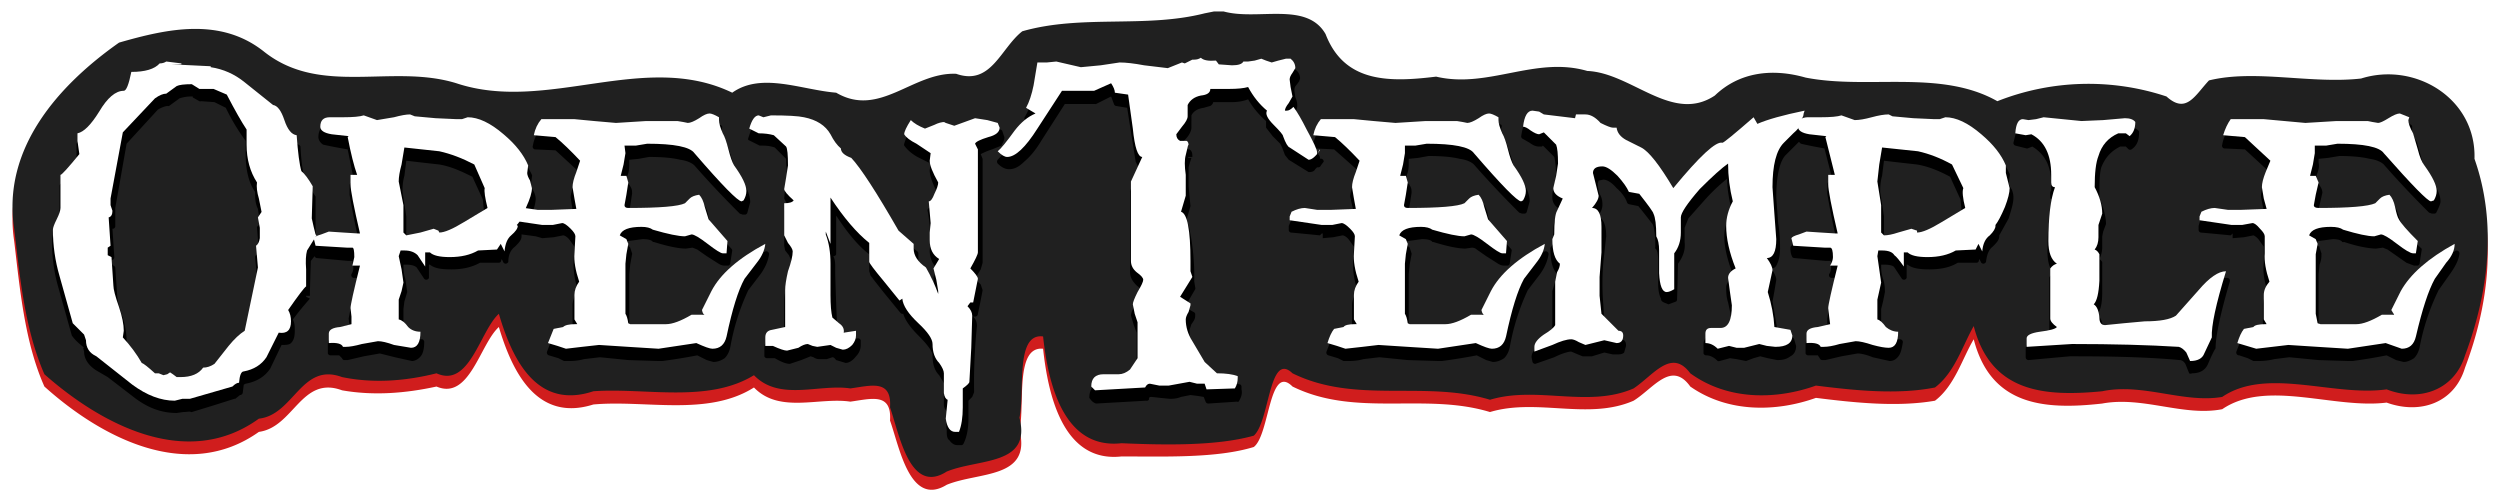 <svg xmlns="http://www.w3.org/2000/svg" width="1000.2" height="200.8" viewBox="0 0 264.6 53.1"><defs><filter id="a" color-interpolation-filters="sRGB"><feFlood flood-opacity=".3" flood-color="#000" result="flood"/><feComposite in="flood" in2="SourceGraphic" operator="out" result="composite1"/><feGaussianBlur in="composite1" stdDeviation=".3" result="blur"/><feMorphology operator="dilate" radius=".4"/><feOffset result="offset"/><feComposite in="offset" in2="SourceGraphic" operator="atop" result="composite2"/></filter></defs><path d="M127.5 2.6c-6.3 1.6-13 .2-19.3 2-2.3 1.7-3.3 5.7-7 4.4-4.6-.1-8.1 4.7-12.7 2-3.7-.3-7.9-2.1-11 0-9.3-4.5-19.6 2.3-29.2-1C41.5 8 34 11.4 28 6.8 23.3 3 17.7 4.2 12.5 5.7 6.2 10.3.2 17 1.5 25.5c.6 5 1.1 10.7 3.2 15.4 6 5.4 15.1 10.2 22.7 4.8 3.7-.5 4.5-6 8.8-4.4 3.4.6 6.8.3 10-.4 3.5 1.5 4.6-4.5 6.6-6.3 1.4 4.7 4 10.1 10 8.2 5.5-.5 12.1 1.3 17-1.8 2.7 2.8 6.9 1 10.2 1.5 2.2-.3 4.4-1 4.2 2 1 2.8 2.1 9.2 6 6.8 3.4-1.4 9-.6 7.7-5.8.6-2.6-.5-8.9 2.5-8.6.5 4.6 2 12.1 8.3 11.4 4.6 0 10.1.2 14-1 1.7-1.3 1.6-8.9 4.1-6.4 6.7 3.3 14 .6 20.9 2.7 5-1.5 10.4.9 15.2-1.2 2.1-1.3 4-4.3 6-1.5 4 2.8 9.1 2.7 13.3 1.2 4 .5 8.6 1 12.6.3 2.1-1.6 2.9-4.5 4.1-6.5 1.8 7 7.4 7.5 13.6 6.8 4.3-.8 8.6 1.4 12.7.6 4.7-3.2 11.8 0 17.4-.7 3.6 1.3 7.2 0 8.3-3.7 2.5-6.6 3.4-13.9 1-20.8.2-6.3-6.3-10.3-12-8.4-5.3.5-11.2-1-16.1.2-1.5 1.5-2.4 3.5-4.5 1.7a26.2 26.2 0 00-17.9.5c-6-3.4-13.7-1.3-20.3-2.6-3.5-1-7-.6-9.6 2-4.5 2.9-8.8-2.4-13.5-2.6-5.5-1.7-10.5 1.8-16 .6-4.9.5-9.7.6-11.7-4.5-2-3.5-7.2-1.4-10.8-2.4h-1z" style="line-height:1.25;-inkscape-font-specification:Scurlock" font-weight="400" font-size="10.6" font-family="Scurlock" letter-spacing="0" word-spacing="0" fill="#d01d1d"/><g font-weight="400" font-family="Scurlock" letter-spacing="0" word-spacing="0"><path style="line-height:1.25;-inkscape-font-specification:Scurlock" d="M127.5 1.4c-6.3 1.6-13 .1-19.3 1.9-2.3 1.8-3.3 5.8-7 4.5-4.6-.2-8.1 4.7-12.7 2-3.7-.3-7.9-2.2-11 0-9.3-4.5-19.6 2.2-29.2-1C41.5 6.7 34 10.2 28 5.5c-4.6-3.7-10.2-2.5-15.4-1C6.2 9 .2 15.7 1.5 24.2c.6 5 1.1 10.6 3.2 15.4 6 5.3 15.1 10.2 22.7 4.7 3.7-.4 4.5-6 8.8-4.4 3.4.7 6.8.4 10-.4 3.5 1.6 4.6-4.5 6.6-6.3 1.4 4.8 4 10.2 10 8.2 5.5-.4 12.1 1.3 17-1.7 2.7 2.8 6.9.9 10.2 1.4 2.2-.3 4.4-1 4.2 2 1 2.9 2.1 9.3 6 6.8 3.4-1.4 9-.6 7.7-5.7.6-2.7-.5-9 2.5-8.6.5 4.6 2 12 8.3 11.3 4.6.2 10.1.3 14-.8 1.7-1.5 1.6-9 4.1-6.6 6.7 3.3 14 .7 20.9 2.8 5-1.5 10.4.9 15.2-1.2 2.1-1.4 4-4.3 6-1.6 4 2.9 9.1 2.8 13.3 1.3 4 .5 8.6 1 12.6.2 2.1-1.6 2.9-4.4 4.1-6.5 1.8 7 7.4 7.5 13.6 6.9 4.3-.9 8.6 1.3 12.7.6 4.7-3.2 11.8 0 17.4-.8 3.6 1.4 7.2 0 8.3-3.6 2.5-6.7 3.4-14 1-20.8.2-6.4-6.3-10.3-12-8.5-5.3.6-11.2-1-16.1.2-1.5 1.6-2.4 3.6-4.5 1.7a26.2 26.2 0 00-17.9.5c-6-3.4-13.7-1.2-20.3-2.5-3.5-1-7-.6-9.6 1.9-4.5 3-8.8-2.4-13.5-2.6-5.5-1.6-10.5 1.9-16 .6-4.9.6-9.7.7-11.7-4.5-2-3.5-7.2-1.4-10.8-2.4h-1z" font-size="10.6" fill="#202020"/><path style="line-height:1.25;-inkscape-font-specification:Scurlock" d="M127.2 7a.3.3 0 00-.2 0c-.1.2-.3.3-.5.3a.3.3 0 00-.2 0c-.4 0-.7.2-.8.3h-.2a.3.3 0 00-.2 0 125.3 125.3 0 00-1.4.4c-.5 0-1.3 0-2.4-.2a15 15 0 00-2.6-.3c-.5 0-1.2 0-2.1.2l-2 .3-1.3-.3-1.4-.3h-1l-1 .1a.3.3 0 00-.2.2l-.5 2.4c-.1 1-.4 1.7-.7 2.2a.3.3 0 000 .4l.7.4c-.7.4-1.3 1-1.9 1.7a21 21 0 01-1.7 2.1.3.3 0 000 .4c.4.4.8.6 1.2.6.5 0 1-.2 1.6-.8.6-.5 1.2-1.2 1.8-2.2l2.5-3.9h3.2a.3.3 0 00.1 0l1.6-.8.3.8a.3.3 0 00.2.2l1.2.2a1443.9 1443.9 0 00.9 5.7l.3.6.1.2-1 2.3a.3.3 0 000 .1v8.4c0 .6.2 1 .7 1.5l.5.4v.5l-.5.8c-.3.7-.6 1.1-.6 1.5l.3 1 .3.8V39l-.8 1c-.3.4-.7.6-1 .6h-.8l-.8-.1c-.5 0-.9 0-1.2.4-.2.2-.4.6-.4 1.1a.3.3 0 000 .1c.2.3.4.5.7.6l5.3-.3a.3.3 0 00.3-.1c0-.3.1-.3.3-.3l.9.1 1 .1c.3 0 .7 0 1.2-.2l1-.2.8.1.6.1.2.5a.3.3 0 00.3.2l3-.2a.3.3 0 00.2 0c.3-.5.4-.9.3-1.3v-.3a.3.3 0 00-.1-.2 8 8 0 00-2.3-.3 12 12 0 00-1.1-1l-1.3-2.3c-.5-.7-.7-1.4-.7-2.2l.2-.6c.3-.4.4-.6.4-.9v-.2a.3.3 0 00-.2-.2 27 27 0 00-.9-.5l1.1-1.9a.3.3 0 000-.2l-.1-.6v-1a24.6 24.6 0 00-.6-5l-.3-.3.3-1 .2-.7-.2-2.1v-2a13.4 13.4 0 01.3-1h-.1a8.2 8.2 0 00-.2 0l-.1-.1h.5c0-.3 0-.6-.3-.8h-.2a.3.3 0 00-.1-.1h-.5c-.2 0-.2-.1-.2-.3v-.1l.5-.5c.5-.5.7-1 .7-1.3V12.2c.2-.4.6-.7 1.3-.8l.7-.2c.2-.1.3-.3.3-.4h1.9c.7 0 1.3-.1 1.8-.3a9 9 0 001.9 2.3v.7l.7.9.8.8.2.4.3.8.4.5 2.1 1.3a.3.3 0 00.1 0c.3 0 .5-.1.6-.3l.2-.2a.3.3 0 00.1 0 .3.3 0 00.3-.2l.3-.4a.3.3 0 00-.4-.3c0-.2 0-.3-.2-.5l-.3-.6 2 .1 2.6 2.3v.2l-.4.8c-.3.7-.5 1.3-.5 1.7l.3 1.3.1.8a120.9 120.9 0 01-3.7 0l-1.4-.1c-.4 0-1 .1-1.5.4l-.3.7v.4a.3.3 0 00.2.3 321 321 0 013.1.3 54.6 54.6 0 00.2-.2h.1v.5l1.1-.1 1-.2c.1 0 .4.1.7.5l.5.7-.1 1.7c0 .9.1 1.8.5 3-.4.5-.6 1-.6 1.5v2.5a.3.3 0 000 .2l.2.1h-.6l-.6.3h.1l-1 .1a.3.3 0 00-.1.2c-.3.4-.5 1-.7 1.5a.3.3 0 00.2.4l1 .3.6.3h.4c.4 0 1 0 1.7-.2l1.7-.2 3 .3 3.3.1h.3a63.6 63.6 0 003.7-.6l1 .5.7.2c.5 0 .9-.2 1.2-.4.3-.3.5-.7.6-1.2a24 24 0 011.9-6L163 29c.5-.7.8-1.4.9-2.1a.3.3 0 00-.4-.3 13.8 13.8 0 00-6.8 7v.5h-.9c-1.2.7-2 1-2.6 1h-3.8c0-.4-.2-.7-.3-.9V29l.1-1 .2-1.1a.3.3 0 000-.1l-.2-.6a.3.3 0 00-.1-.1l-.5-.3.4-.3 1.5-.2c.6 0 1 .1 1.1.3a.3.3 0 00.1 0c1.6.5 2.7.7 3.4.7l.7-.1s.3 0 .5.2l1 .7 1.1.7c.3.2.5.3.8.3h.4a.3.3 0 00.2-.3l.2-1.3a.3.3 0 00-.1-.2l-2-2.2-.4-1.2c-.1-.7-.3-1.1-.6-1.5a.3.3 0 00-.2 0 2 2 0 00-1.2.4 9 9 0 01-.4.4s-.1.1 0 0a47.8 47.8 0 01-5.9.5h-.2l.2-1 .2-1.3c0-.3 0-.5-.2-.8a.3.3 0 00-.2-.2h-.3l.2-.9c.2-.5.2-.9.2-1.3v-.4l1-.1 1.1-.2c1.4 0 2.5.1 3.3.3.8.1 1.3.4 1.5.6a101.9 101.9 0 004.8 5.1l.3.1h.3a.3.3 0 00.2-.2l.3-1.1c0-.8-.4-1.7-1.3-3-.2-.2-.4-.7-.6-1.5l-.6-1.8-.5-1.2v-.3a.3.3 0 000-.3l-.7-.3a1 1 0 00-.4-.2c-.4 0-.8.3-1.4.6l-1 .5-.4-.1-.6-.2-3.3.1a75 75 0 01-5.5 0l-2.2-.2H140a.3.3 0 00-.2.1c-.4.4-.6 1-.8 1.6l-.2-.4c-.6-1-1-1.9-1.5-2.4a.3.3 0 00-.4 0h-.2l.1-.1c.3-.4.5-.6.5-1 0-.2 0-.5-.2-.9l-.1-.7c0-.2 0-.4.2-.6l.3-.4.1-.3c0-.4-.2-.8-.6-1a.3.3 0 00-.1-.1h-.6l-.8.1-.7.2-.4-.2-.6-.2c-.3 0-.5 0-.9.2l-.5.1h-.6a.3.3 0 00-.3.2l-.1.1h-2l-.3-.3a.3.3 0 00-.2 0c-.8 0-1.2-.1-1.4-.4a.3.3 0 00-.2 0zm-109.5.4a.3.3 0 00-.1 0l-.6.2a.3.3 0 00-.2 0c-.5.6-1.4.9-2.8.9a.3.3 0 00-.2.2 9.1 9.1 0 01-.6 1.8c-1 0-2 .8-2.8 2.3-.9 1.4-1.6 2.1-2 2.2a.3.3 0 00-.3.2v1.3l.1.8a55 55 0 01-1.7 2.1.3.3 0 00-.2.3v3.5l-.4 1c-.3.5-.4 1-.4 1.3 0 1.6.2 3.3.7 5l1.4 5c.5.7 1 1 1.3 1.3h-.1l.1.4c0 .8.5 1.5 1.3 2l1.2.7 2.6 2c1.5 1.2 3 1.8 4.7 1.8l.7-.1c.4 0 .7-.1.8 0a.3.3 0 00.1 0 248 248 0 004.5-1.4h.1l.5-.4a.3.3 0 00.3-.3l.1-.8.2-.1c1.1-.2 2-.7 2.6-1.6l1.2-2.5c.4 0 .8 0 1-.2.3-.3.4-.7.4-1.3 0-.4 0-.8-.2-1.2a31.9 31.9 0 011.8-2.2l-.4-.2v-.1a382.6 382.6 0 00.4 0V31a223.8 223.8 0 01.1-3.4l.4-.5a.3.3 0 00.2.2l3.3.3h.5l.1.7c0 .1 0 .4-.2.7a.3.3 0 00.2.4h.4a137.8 137.8 0 00-.9 4.3l.1.9v.6l-1 .1-1 .4a1 1 0 00-.3.7v1a.3.3 0 00.3.2h.9l.3.3a.3.3 0 00.2.2h.4l1.7-.4 1.7-.3 1.6.4 1.8.4c.4 0 .8-.3 1-.6.2-.3.3-.8.3-1.4a.3.3 0 00-.2-.3c-.5 0-.9-.1-1.2-.5l-.8-.7v-2l.1-.8.3-1-.2-1.4c-.2-.6-.2-1-.2-1.4V28h.3c.5 0 .9.1 1.1.3l.8 1.2a.3.3 0 00.5-.1V28h.1c.5.4 1.2.5 2.3.5 1.1 0 2.1-.2 3-.7h2a.3.3 0 00.2-.1l.1-.3.2.4a.3.3 0 00.5-.1c0-.8.3-1.3.7-1.6.4-.4.7-.7.7-1.1a.3.3 0 000-.1v-.1l1.5.2a49.5 49.5 0 01.7.2 48 48 0 000-.5v.5l1.2-.1 1-.2c.1 0 .4.1.7.5l.5.7-.1 1.7c0 .9.1 1.8.5 3-.4.5-.6 1-.6 1.5v2.5a.3.3 0 000 .2l.2.1h-.6l-.6.3h.1l-1 .1a.3.3 0 00-.1.2c-.3.4-.5 1-.7 1.5a.3.3 0 00.2.4l1 .3.6.3h.4c.4 0 1 0 1.7-.2l1.7-.2 3 .3 3.2.1h.4a63.6 63.6 0 003.7-.6l1 .5.7.2c.5 0 .9-.2 1.2-.4.3-.3.5-.7.6-1.2a24 24 0 011.9-6l1.3-1.7c.5-.7.8-1.4.9-2.1a.3.3 0 00-.4-.3 13.8 13.8 0 00-6.8 7v.5h-.9c-1.2.7-2 1-2.6 1h-3.8l-.3-.9V29l.1-1 .2-1.1a.3.3 0 000-.1l-.2-.6a.3.3 0 00-.1-.1l-.5-.3.4-.3 1.5-.2c.6 0 1 .1 1.1.3a.3.3 0 00.1 0c1.6.5 2.7.7 3.4.7l.7-.1.5.2 1 .7 1.1.7c.3.2.5.3.8.3h.4a.3.3 0 00.2-.3l.2-1.3a.3.3 0 00-.1-.2l-2-2.2L75 23c-.1-.7-.3-1.1-.6-1.5a.3.3 0 00-.2 0 2 2 0 00-1.2.4 9 9 0 01-.4.4s-.1.1 0 0a47.8 47.8 0 01-5.9.5h-.2l.2-1 .2-1.3c0-.3 0-.5-.2-.8a.3.3 0 00-.2-.2h-.3l.2-.9c.2-.5.2-.9.2-1.3v-.4l1-.1 1.1-.2c1.4 0 2.5.1 3.3.3.8.1 1.3.4 1.5.6a101.4 101.4 0 004.8 5.1l.3.1h.3a.3.3 0 00.2-.2l.3-1.1c0-.8-.4-1.7-1.3-3-.2-.2-.4-.7-.6-1.5l-.6-1.8-.5-1.2v-.3a.3.3 0 000-.3l-.7-.3a1 1 0 00-.4-.2c-.4 0-.8.3-1.4.6l-1 .5-.4-.1-.6-.2-3.4.1a75 75 0 01-5.4 0l-2.2-.2h-3.5a.3.3 0 00-.2.1 4 4 0 00-.8 1.8.3.3 0 00.2.4l2.2.1 2.5 2.3v.2l-.4.8c-.3.7-.5 1.3-.5 1.7l.2 1.3.2.8a120.8 120.8 0 01-3.7 0h-.9c.3-.9.5-1.5.5-2a2 2 0 00-.3-.9 2 2 0 01-.2-.6l.1-.8a.3.3 0 000-.2 9.3 9.3 0 00-2.7-3.4c-1.4-1.2-2.7-1.8-4-1.8a3 3 0 00-.7.1 23.9 23.9 0 01-2.7 0c-1-.2-1.6-.2-2.1-.2l-.4-.2a.3.3 0 00-.1 0l-1.9.3-1.6.3-1.4-.5a.3.3 0 00-.2 0 8.1 8.1 0 01-2.8.2H35c-.4 0-.7 0-1 .2-.2.3-.3.6-.3 1 0 .3.2.6.5.8a51.5 51.5 0 002.6.5l.7 3.5h-.2a.3.3 0 00-.3.3v1a86.5 86.5 0 001 5h-1.5c-.7-.2-1.2-.2-1.6-.2h-.2-.2l-.5.3-.2.1-.3-.7-.1-.8v-3.4a.3.3 0 000-.1l-1-1.6c-.3-.6-.5-1.8-.6-3.7a.3.3 0 00-.2-.2l-.6-.3-.5-1c-.2-.6-.3-1-.6-1.4a266 266 0 01-3.7-2.9c-1-.8-2.2-1.3-3.5-1.6a.3.3 0 00-.2-.2h-3a.3.3 0 00-.2-.2l-1.6-.2zm2.7 2.9l.7.4a.3.3 0 00.2 0l1.4.1 1.2.6a22 22 0 002.1 3.5v1.4c0 1.6.3 3 1 4 0 .6 0 1.2.3 1.8l.2 1.4-.1.3-.2.2a.3.3 0 000 .1l.1 1.2v1c0 .4 0 .6-.2.7a.3.3 0 00-.1.2l.2 2.2-1.4 6.6a8 8 0 00-1.7 1.6c-.4.5-.9 1-1.4 1.9-.4.1-.7.3-1.1.3a.3.3 0 00-.2.1c-.4.6-1 1-2.2 1H19l-.2-.2c-.1 0-.1 0 0 0a.3.3 0 00-.2-.1l-.3-.3a.3.3 0 00-.1 0c-.2 0-.4 0-.6.2h-.2-.4.1a1 1 0 00-.6-.2 16.6 16.6 0 00-1.2-1c-.5-.8-1.1-1.7-1.9-2.6v-.6c0-.6-.1-1.5-.4-2.5-.4-1.1-.6-2-.6-2.4l-.2-2.9a.3.3 0 00-.2-.2l-.2-.2v-.4h.1a.3.3 0 00.2-.3l-.2-3c.1 0 .2 0 .3-.2v-.5V22l1.2-6.8 3.3-3.6a3 3 0 011-.4.3.3 0 00.2 0l1.1-.8a4 4 0 011.4-.2zm142 2.1a1 1 0 00-1 .6c-.2.3-.3.8-.4 1.4a.3.3 0 00.2.3l.7.4c.4.3.7.4 1 .4h.3l.1-.1a77 77 0 011.2 1.2 6.4 6.4 0 010 3c-.2.6-.2 1-.2 1.3 0 .5.3 1 .8 1.2l-.1.3-.4.8a3 3 0 00-.2 1v1.6l-.3.4a.3.3 0 000 .2c0 1.2.2 2.1.8 2.7l-.3.7-.3 1v3.3a33.3 33.3 0 000 1.3s0 .2-.2.3l-.8.6c-.7.4-1.2.9-1.2 1.5l.1.5a.3.3 0 00.3.2l2-.7c.8-.4 1.5-.6 1.8-.6l.7.3.5.2h1l1.3-.4.9.2h.4c.3 0 .6 0 .8-.2l.2-.7c0-.2 0-.4-.2-.6l-.4-.1-1.7-1.8-.1-1.8a26.7 26.7 0 010-4.6l.3-2.7c0-.7-.1-1.2-.3-1.6-.2-.3-.4-.4-.6-.5.3-.4.5-.8.5-1.2 0-.3 0-.7-.3-1.2a4 4 0 01-.2-1.1l.1-.3.5-.1c.3 0 .8.2 1.4.9.7.6 1 1.2 1.1 1.5a.3.3 0 00.2.2l1 .2a96.3 96.3 0 011.5 1.9c.2.4.3 1.2.3 2.4a.3.3 0 000 .2c.2.1.3.6.3 1.3V30c0 .7.1 1.2.3 1.6 0 .2.1.3.3.4l.5.2.8-.3a.3.3 0 00.1-.2 419.9 419.9 0 00.1-3.8c.5-.7.8-1.4.7-2.3v-1.5l.4-1 1.6-1.8a20 20 0 012.5-2.4c0 1.1.2 2.2.5 3.4-.5.9-.8 1.8-.8 2.7 0 1.3.4 2.7 1 4.3-.5.3-.8.7-.8 1.1 0 .4 0 1 .2 1.6l.3 1.4c0 .8-.1 1.3-.3 1.6-.2.4-.4.5-.7.5h-.8a.3.3 0 00-.2 0 1 1 0 00-.6.2 1 1 0 00-.3.7v1a.3.3 0 00.3.2c.4 0 .8.2 1.2.6a.3.3 0 00.2 0 58 58 0 001.1-.3l.7.1 1 .2.8-.3.7-.2.8.2 1 .2c.6 0 1-.1 1.4-.4.4-.2.6-.6.6-1.1l-.2-.7a.3.3 0 00-.2-.2 84 84 0 00-1.5-.3l-.6-3.5a57.2 57.2 0 00.4-2.3c0-.3-.2-.7-.5-1.2.3 0 .5-.2.6-.5.2-.4.3-1 .3-1.6 0-.6 0-1.5-.2-2.7l-.2-2.7c0-2.4.4-4 1.1-4.6l1-1 .3-.3.2.2a51.4 51.4 0 002.5.5l.9 3.5h-.3a.3.3 0 00-.3.3v1a86.5 86.5 0 001 5h-1.5c-.7-.2-1.2-.2-1.6-.2h-.2-.1a12.2 12.2 0 00-1.1.5l-.3.2a.3.3 0 00-.1.2c0 .3 0 .6.2 1a.3.3 0 00.2.1l3.3.3h.6v.7c0 .1 0 .4-.2.7a.3.3 0 00.2.4h.4a137.8 137.8 0 00-.8 4.3v.9l.1.6h-.1l-.9.1-1 .4a1 1 0 00-.4.7v1a.3.3 0 00.3.2h1l.2.3a.3.3 0 00.3.2h.3l1.7-.4 1.7-.3c.3 0 .9.1 1.6.4l1.8.4c.5 0 .8-.3 1-.6.2-.3.3-.8.4-1.4a.3.3 0 00-.3-.3c-.5 0-.8-.1-1.2-.5l-.8-.7v-2l.2-.8.2-1c0-.3 0-.8-.2-1.4-.2-.6-.2-1-.2-1.4V28h.3c.6 0 1 .1 1.1.3l.8 1.2a.3.3 0 00.5-.1V28h.1c.5.4 1.3.5 2.3.5 1.2 0 2.2-.2 3-.7h2a.3.3 0 00.2-.1l.1-.3.2.4a.3.3 0 00.5-.1c.1-.8.3-1.3.7-1.6.4-.4.7-.7.7-1.1a.3.3 0 000-.1l1-1.8c.3-1 .5-1.6.5-2.2a2 2 0 00-.2-.9 2 2 0 01-.3-.6l.1-.8a.3.3 0 000-.2A9.3 9.3 0 00210 15c-1.4-1.2-2.7-1.8-4-1.8a3 3 0 00-.6.1 23.9 23.9 0 01-2.7 0c-1-.2-1.7-.2-2.2-.2l-.4-.2a.3.3 0 00-.1 0l-1.8.3-1.7.3-1.4-.5a.3.3 0 00-.2 0 8.1 8.1 0 01-2.8.2h-.7-.1v-.5a.3.3 0 00-.4-.3c-2.1.5-3.7 1-4.8 1.4 0-.2-.1-.3-.3-.5a.3.3 0 00-.3 0l-2.4 2-.6.5-.2.1c-.3 0-.5 0-.8.2l-1.1.9c-.8.8-2 2-3.2 3.5l-1.8-2.7a5 5 0 00-1.5-1.4l-1.6-.8c-.6-.3-.8-.7-1-1.1a.3.3 0 00-.3-.2h-.3l-.3-.1-.8-.4a.3.3 0 00-.1 0c-.5-.6-1-1-1.6-1h-1a.3.3 0 00-.3.2v.2l-3.1-.3-.4-.3-.8-.2zm91.7.3c-.4 0-.8.3-1.3.6l-1 .5-.4-.1-.7-.2-3.3.1a75 75 0 01-5.5 0l-2.2-.2h-3.5a.3.3 0 00-.2.1 4 4 0 00-.8 1.8.3.3 0 00.2.4l2.2.1 2.5 2.3v.2l-.4.8c-.3.7-.4 1.3-.4 1.7a89.5 89.5 0 00.4 2 120.9 120.9 0 01-3.7.1l-1.5-.1c-.4 0-.9.1-1.4.4a.3.3 0 00-.2 0l-.2.7v.4a.3.3 0 00.2.3 321 321 0 013.2.3 54.6 54.6 0 00.2-.2v.5l1.2-.1 1-.2s.3.1.6.5l.5.7v1.7c-.1.9 0 1.8.4 3-.3.5-.5 1-.5 1.5v2.5a.3.3 0 000 .2l.1.1h-.6l-.6.3h.2l-1 .1a.3.3 0 00-.2.2c-.3.4-.5 1-.7 1.5a.3.3 0 00.3.4l.9.3.6.3h.4c.4 0 1 0 1.8-.2l1.6-.2 3.1.3 3.2.1h.4a63.6 63.6 0 003.6-.6l1 .5.8.2c.4 0 .8-.2 1.1-.4.3-.3.5-.7.6-1.2a24 24 0 012-6l1.2-1.7c.5-.7.9-1.4 1-2.1a.3.3 0 00-.5-.3 13.8 13.8 0 00-6.7 7l-.1.3v.2h-.8a.3.3 0 00-.1 0c-1.1.7-2 1-2.6 1H245.7c0-.4-.1-.7-.3-.9V29l.1-1c.2-.5.2-.8.2-1.1a.3.3 0 000-.1l-.2-.6a.3.3 0 000-.1l-.6-.3.5-.3 1.5-.2c.5 0 .9.1 1 .3a.3.3 0 00.2 0c1.5.5 2.7.7 3.4.7l.7-.1.5.2 1 .7 1 .7.8.3h.4a.3.3 0 00.2-.3l.2-1.3a.3.3 0 000-.2c-1.2-1.1-1.9-1.9-2-2.2l-.4-1.2c-.2-.7-.4-1.1-.7-1.5a.3.3 0 00-.2 0 2 2 0 00-1.2.4 9 9 0 01-.3.4c-.1 0-.2.1-.1 0a47.8 47.8 0 01-5.9.5h-.2l.2-1 .3-1.3c0-.3-.1-.5-.3-.8a.3.3 0 00-.2-.2h-.3l.2-.9c.2-.5.3-.9.2-1.3v-.4l1-.1 1.2-.2c1.3 0 2.4.1 3.2.3.8.1 1.3.4 1.5.6a101.4 101.4 0 004.8 5.1l.3.1h.3a.3.3 0 00.2-.2c.2-.4.4-.8.4-1.1 0-.8-.5-1.7-1.4-3-.2-.2-.4-.7-.6-1.5l-.5-1.8c-.4-.6-.5-1-.5-1.2v-.3a.3.3 0 00-.1-.3l-.6-.3a1 1 0 00-.5-.2zM80.4 13c-.3 0-.6.1-.8.4l-.4 1.2a.3.3 0 000 .2l1.2.6c.6 0 1 0 1.6.2l1.2 1.2v.4l.1 1.3c0 .3 0 .7-.2 1.3L83 21l.3.6.5.5h-.5a.3.3 0 00-.3.3V26l.1.5.4.5.3.7c0 .5-.1 1.2-.4 2-.3 1-.4 1.7-.4 2.2a227 227 0 000 3.5h-.2a90.7 90.7 0 01-1.6.6c-.2.2-.3.5-.3.8v.9a.3.3 0 00.3.2h.8c.7.4 1.2.6 1.6.6l1.2-.4 1-.4.3.1c.3.2.5.2.7.2h.7l.6-.2c.2 0 .3.2.4.3l1 .3c.4 0 .8-.3 1.1-.7.3-.3.5-.7.5-1.2V36a.3.3 0 00-.3-.2l-1 .1c0-.3-.3-.6-.6-.9a4 4 0 01-.6-.5 315.9 315.9 0 01-.2-5.5v-.4-.1-.3a.4.4 0 010 .1c0-.4 0-.8-.2-1.2a.3.3 0 00.3-.2v-3.3-.8c1.1 1.7 2.3 3.2 3.5 4.1v1.8l.1.3c0 .2.2.3.3.5l1.1 1.4 1.8 2.2a.3.3 0 00.3.1c.2.7.8 1.5 1.6 2.3 1 1 1.5 1.7 1.5 2.1 0 .9.2 1.6.7 2.1l.6 1-.1.9v1.2c0 .4.2.6.4.8-.1.7-.2 1.4-.1 1.9 0 .5 0 .9.3 1.1.2.3.5.5.8.5h.5a.3.3 0 00.2-.2c.3-.6.5-1.5.5-2.6v-1.9l.4-.4.2-.5a57.4 57.4 0 01.3-7c0-.4-.1-.7-.4-1h.2a.3.3 0 00.3-.3 80.1 80.1 0 00.5-2.5l-.2-.6-.6-.6.6-1 .2-.7V16.8l-.2-.5.2-.1a8 8 0 011-.4l1-.4c.1-.3.3-.5.3-.8a.3.3 0 000-.1l-.2-.6a.3.3 0 00-.2-.2 6 6 0 01-1.1-.2l-1.3-.2h-.3l-.5.2-1.5.5a12.5 12.5 0 01-.8-.2v.4h-.1v-.5c-.4 0-.8 0-1.3.3l-.9.3c-.6-.2-1-.5-1.3-.7a.3.3 0 00-.4 0l-.5 1-.2.6a.3.3 0 000 .2c.3.4.7.8 1.4 1.2l1 .5.4.2-.1.7c0 .6.3 1.4.8 2.4 0 .2 0 .5-.3 1l-.3.6a.3.3 0 00-.4.4 15.5 15.5 0 01.2 4.1c0 .8.3 1.5.9 2l-.5.8a.3.3 0 000 .1l.1.8-.4-1c-1-.6-1.3-1.2-1.3-1.8v-.6a.3.3 0 00-.1-.2 43.8 43.8 0 01-1.5-1.2c-2.4-4.1-4-6.7-5-8a.3.3 0 00-.2 0 2 2 0 01-.7-.3l-.2-.4a.3.3 0 00-.1-.2c-.4-.2-.7-.7-1-1.3-.6-1-1.6-1.7-3-2-.7-.2-1.9-.2-3.6-.2l-.7.1-.5-.1a.3.3 0 00-.1 0zm136 .2c-.2 0-.5 0-.9.2a3 3 0 01-.6.1 2 2 0 00-.7-.1c-.3 0-.6.2-.8.5l-.3 1.2a.3.3 0 00.2.3l1.2.3a.3.3 0 00.1 0l.5-.2c1.3.8 2 2 2 4v.7a.3.3 0 00-.1.1 3.2 3.2 0 000 .5v.2a.3.3 0 00.3 0c-.4 1.4-.6 3.1-.6 5.5 0 1.1.2 2 .7 2.4l-.4.3a.3.3 0 00-.1.2v5.4c0 .3.2.5.5.8h-.2c-.3.2-.7.2-1.2.3-.5 0-.8.1-1.1.3-.3.1-.5.4-.5.7v.9a.3.3 0 00.3.3 1091 1091 0 014.4-.4h.3c4.4 0 8.1.1 11.3.4.2 0 .4.1.6.4l.4 1a.3.3 0 00.3 0c.8 0 1.4-.3 1.7-1a19.4 19.4 0 01.7-1.5.3.3 0 00.1-.2c0-1.2.5-3.6 1.5-7a.3.3 0 00-.3-.4c-1 0-2 .8-3 2.2a88.4 88.4 0 01-2.4 2.6c-.5.4-1.6.6-3.2.6-.5 0-1.2 0-2.2.2l-2 .2-.2-.1-.1-.5c-.1-.6-.3-1-.6-1.4.4-.5.5-1.3.5-2.4v-2.9a.3.3 0 000-.1c0-.2-.2-.3-.3-.4.2-.4.3-.8.3-1.3V25l.1-.5.3-.8c0-.8-.3-1.8-.7-2.8 0-1.4 0-2.5.2-3.2.4-1 1-1.7 2-2.2h.6l.3.3a.3.3 0 00.3 0c.6-.4.8-1 .8-1.8a.3.3 0 000-.1c-.3-.4-.8-.5-1.4-.5-.5 0-1.3 0-2.3.2l-2.2.1c-.4 0-1.1 0-2-.2-1-.2-1.6-.2-2.1-.2zm-25.6.7h-.1zM43 17a480.8 480.8 0 003.5.4c1.2.2 2.3.7 3.5 1.3l1.1 2.4.2 2-2.3 1.3c-1.1.7-1.9 1-2.3 1a.3.3 0 00-.1 0l-.5-.3a.3.3 0 00-.2 0l-1.4.4-1.4.3-.1-.2v-2.7a119.6 119.6 0 00-.4-2.6c0-.4 0-1 .2-1.7l.2-1.6zm156.4 0a480.8 480.8 0 003.5.4c1.2.2 2.4.7 3.5 1.3l1.1 2.4.2 2-2.3 1.3c-1 .7-1.9 1-2.3 1a.3.3 0 00-.1 0l-.5-.3a.3.3 0 00-.2 0l-1.4.4-1.3.3-.2-.2v-2.7a119.6 119.6 0 00-.4-2.6c0-.4 0-1 .2-1.7l.2-1.6z" font-size="51.7"/><g aria-label="OpenTemple" style="line-height:1.25;-inkscape-font-specification:Scurlock" font-size="51.7" fill="#fff" stroke-width="1.3" filter="url(#a)" transform="translate(-78.5 87.7)"><path d="M112-62.8l-1 1.6q-.2.7-.1 2v1.8q-.3.2-1.9 2.5.3.5.3 1.2 0 1.4-1.3 1.2l-1.3 2.6q-.8 1.2-2.4 1.5-.4 0-.5 1.2-.3 0-.7.4l-4.5 1.3h-.8l-.8.2q-2.2 0-4.5-1.7L88.7-50q-1.1-.5-1.1-1.7l-.2-.6-1.2-1.2-1.4-5q-.7-2.4-.7-4.9 0-.3.4-1.1t.4-1.2v-3.5q.2 0 2-2.2l-.2-1.4v-.8q1-.2 2.3-2.3 1.3-2.2 2.6-2.2.4 0 .8-2 2.2 0 3-.9.4 0 .7-.2l1.6.2v.1h-1l4.1.2v.1q2 .3 3.6 1.6l3 2.4q.7.1 1.2 1.6t1.3 1.6q.2 2.8.5 3.8.5.4 1.2 1.6l-.1 3.4.2.9.2.8zm-5.8-2.4l-.3-1.5q-.3-1-.2-1.7-1.1-1.7-1.1-4V-74q-.8-1.2-2.1-3.7l-1.4-.6h-1.5l-.8-.5q-1.2 0-1.6.2l-1.1.8q-.5 0-1.2.5l-3.4 3.6-1.3 7v.7l.2.6q0 .6-.4.7l.2 3-.3.2v.8l.4.2.2 3q0 .6.6 2.3.5 1.5.5 2.5l-.1.7q1.2 1.3 2 2.7.3.1 1.4 1.1h.4l.5.2.4-.1.3-.2.3.2.4.3h.4q1.7 0 2.4-1 .6 0 1.2-.4l1.5-1.9q.9-1.1 1.7-1.6l1.4-6.7-.2-2.3q.3-.2.4-.8v-1.1l-.2-1.1.2-.3.2-.3z"/><path d="M134.8-67.8q0 .7-.6 2-.5 1.4-1 1.9l.1.1q0 .4-.7 1-.6.5-.7 1.7l-.4-.8-.4.6-2 .1q-1.2.7-3 .7-1.6 0-2.1-.5h-.5v1.5l-.8-1.2q-.5-.5-1.4-.5h-.4l-.2.6.3 1.4.2 1.4-.2.9-.3.9v2.1q.5.1 1 .8.5.5 1.3.5 0 1.7-1 1.7l-1.8-.3q-1.1-.4-1.7-.4l-1.7.3q-1.1.3-1.7.3h-.3q-.2-.5-1.5-.4v-1q0-.6 1.2-.7l1.2-.3v-.8l-.1-.9q0-.5 1-4.5h-.8l.2-.9q0-1-.2-1h-.6l-3.3-.2-.2-.8q.1-.2.8-.4l.8-.3 1.5.1 1.6.1h.2q-1-4.3-1-5.2v-1h.7q-.5-1.4-1-4l.1-.1-1.8-.2q-1.2-.2-1.2-.8 0-1 1-1h1.4q1.6 0 2.2-.2l1.4.5 1.8-.3q1.1-.3 1.7-.3l.5.2 2.2.2 2.2.1h.6l.6-.2q1.7 0 3.8 1.8 1.9 1.6 2.6 3.3l-.1.8q0 .3.3.8l.2.8zm-4.7 2.1q-.4-1.6-.3-2.1l-1.1-2.5q-1.9-1-3.7-1.4l-3.7-.4-.3 1.8q-.3 1.1-.3 1.8l.5 2.5v2.9l.3.3 1.5-.3 1.4-.4.5.2.1.2q.8 0 2.6-1.1l2.5-1.5z"/><path d="M159.5-61.9q-.1 1-.9 2l-1.3 1.7q-1 1.8-1.9 6.1-.3 1.3-1.5 1.3-.4 0-1.7-.6l-4 .6-3.2-.2-3.1-.2-1.8.2-1.7.2-.9-.3-1-.3.6-1.5 1-.2q.3-.3 1.3-.3h.2l-.3-.5v-2.6q0-.7.5-1.4-.6-1.8-.5-3l.1-1.8q0-.3-.5-.8-.6-.6-.9-.6l-1 .2h-1.1l-3.4-.5v-.4l.2-.5q.8-.4 1.3-.4l1.4.2h1.5l2.6-.1-.2-1.1-.2-1.2q0-.6.4-1.6l.4-1.2q-1.5-1.6-2.6-2.5l-2.3-.2q.2-1 .8-1.7h3.5l2.1.2 2.3.2 3.2-.2h3.3l.6.1.5.1q.4 0 1.2-.5.7-.5 1.1-.5.3 0 1 .4v.3q0 .5.4 1.4.3.5.6 1.7t.6 1.7q1.3 1.8 1.3 2.7 0 .5-.3 1l-.2.1q-.6 0-5-5.1-.7-1-5-1l-1.2.2h-1.2l.1.8-.2 1.2-.3 1.2h.6l.2.7-.2 1.3-.2 1.1q0 .3.4.3 5 0 6-.5l.5-.5q.3-.3 1-.4.4.4.6 1.3l.4 1.3 2 2.3-.1 1.3h-.4q-.3 0-1.6-1t-1.7-1l-.7.2q-1 0-3.4-.7-.4-.3-1.2-.3-2 0-2.3.9l.7.4.2.5-.2 1.1-.1 1v5.3q.2.3.3 1l.2.1h3.8q1 0 2.7-1h1.4q-.2 0-.3-.5l1-2q1.4-2.7 5.7-5z"/><path d="M184.3-74.2q0 .7-1.2 1-1.3.4-1.4.7l.3.6V-61q0 .3-.8 1.7.8.8.8 1.1l-.5 2.5h-.3l-.3.4q.5.5.5 1l-.1 3.4-.2 3.6q0 .2-.7.7v2q0 1.6-.4 2.6h-.4q-.8 0-1-1.4l.2-2q-.3-.1-.4-.7v-1.1-1q0-.4-.5-1.1-.7-.7-.7-2 0-.8-1.5-2.2-1.6-1.5-1.7-2.6l-.3.2L172-58q-1.5-1.8-1.5-2v-2q-2-1.6-4.1-4.8v4.9l-.5-1.3v.3q.5 1.3.5 3.1v3.3q0 1.6.2 2.4l.7.6q.6.4.5 1l1.3-.2v.5q0 .5-.4 1-.5.5-1 .5l-.7-.2-.6-.3-.7.1-.7.1-.5-.1-.5-.2q-.4 0-1 .4l-1.2.3q-.4 0-1.5-.5h-.8v-.9q0-.7.7-.8l1.4-.3V-57q0-.7.3-2 .5-1.4.5-2.1 0-.3-.5-.9l-.4-.8v-3.4q.8 0 1-.3-1-.9-1-1.2l.2-1.2.2-1.3q0-1.7-.2-2l-1.3-1.2q-.7-.2-1.6-.2l-1-.5q.4-1.4 1-1.4l.5.2.8-.2q2.6 0 3.5.2 2 .4 2.8 1.8.5 1 1.1 1.5 0 .6 1.1 1 1.5 1.6 5 7.7l1.6 1.4v.5q0 1.1 1.3 2 .8 1.4 1.3 2.8v-.3l-.2-1.2-.3-1.2.6-1q-1-.6-1-2v-.8l.1-1-.2-2.3q.3 0 .6-.8.4-.8.4-1.2-.9-1.6-.9-2.3l.1-.8-1.5-1q-1-.5-1.3-1 0-.4.7-1.5.5.5 1.5.9l1-.4q.6-.3 1.1-.3-.3 0 1 .4l2.2-.8 1.3.2 1.1.3zM218.2-71.8q-.7 1-1.2 1l-2-1.3q-.3-.1-.7-1.2 0-.2-1-1.2t-.7-1.5q-1.2-1-2-2.5-.7.2-2 .2h-2q0 .6-1 .7-1 .2-1.4 1V-75.4q0 .4-.6 1.1l-.6.8q0 .5.4.7h.7q.2.1.2.5 0-.4-.3 1-.2.7 0 2.1v2.2l-.5 1.7q1 .3 1 5.2v1.1l.2.6-1.3 2.1 1.1.7v.2l-.2.7q-.3.5-.3.8 0 1.2.7 2.3l1.3 2.2 1.3 1.2q1.4 0 2.2.3v.2q0 .6-.3 1.1l-3 .1-.2-.6h-.8l-.8-.2-1.1.2-1.1.2h-1l-1-.2q-.3 0-.5.4l-5.3.3-.4-.4q0-1.3 1.3-1.3h1.6q.6 0 1.2-.5l.8-1.2v-3.8l-.3-.9-.2-1q0-.3.5-1.3.6-1 .6-1.3 0-.3-.7-.8-.6-.5-.6-1.2v-8.4l1.2-2.6q-.7 0-1-3l-.5-3.6-1.4-.2q0-.4-.4-1l-1.8.8h-3.4l-2.6 4q-1.9 3-3.2 3-.4 0-1-.6.5-.4 1.8-2.2 1-1.3 2.2-1.8l-1-.6q.5-.9.8-2.4l.4-2.4h1l1-.1 1.3.3 1.3.3 2.1-.2 2-.3q1 0 2.6.3l2.5.3 1.5-.6.3.1.8-.4h.2q.4 0 .7-.2.4.4 1.6.3l.3.4 1.4.1q1 0 1.2-.4h.5l.7-.1.7-.2.5.2.6.2.7-.2.8-.2h.5q.5.4.5 1l-.3.5q-.3.4-.3.7l.1.8.2 1-.4.7q-.4.5-.4.8h.2q.3 0 .7-.4.6.8 1.4 2.4 1.1 2 1.1 2.4v.2l.3-.5z"/><path d="M242-61.9q-.1 1-.9 2l-1.3 1.7q-1 1.8-1.9 6.1-.3 1.3-1.5 1.3-.4 0-1.7-.6l-4 .6-3.2-.2-3.1-.2-1.7.2-1.8.2-.9-.3-1-.3q.3-1 .7-1.5l1-.2q.2-.3 1.2-.3h.2l-.3-.5v-2.6q0-.7.5-1.4-.6-1.8-.5-3l.1-1.8q0-.3-.5-.8-.6-.6-.9-.6l-1 .2h-1.1l-3.4-.5v-.4l.2-.5q.8-.4 1.4-.4l1.3.2h1.5l2.6-.1-.2-1.1-.2-1.2q0-.6.4-1.6l.4-1.2q-1.5-1.6-2.6-2.5l-2.3-.2q.2-1 .8-1.7h3.5l2.1.2 2.3.2 3.2-.2h3.3l.6.1.5.1q.4 0 1.2-.5.7-.5 1.1-.5.3 0 1 .4v.3q0 .5.4 1.4.3.5.6 1.7t.6 1.7q1.3 1.8 1.3 2.7 0 .5-.3 1l-.2.1q-.6 0-5-5.1-.7-1-5-1l-1.2.2h-1.1v.8l-.2 1.2-.3 1.2h.6l.2.7-.2 1.3-.2 1.1q0 .3.4.3 5 0 6-.5l.5-.5q.3-.3 1-.4.4.4.6 1.3l.4 1.3 2 2.3-.1 1.3h-.4q-.3 0-1.6-1t-1.7-1l-.7.2q-1 0-3.4-.7-.4-.3-1.2-.3-2 0-2.3.9l.7.4.2.5-.2 1.1-.1 1v5.3q.2.3.3 1l.2.1h3.8q1 0 2.7-1h1.4q-.2 0-.3-.5l1-2q1.4-2.7 5.7-5z"/><path d="M269.4-75.7q0 .4-.5 1l.1.2q0 .3-.7.9l-1 1q-1.2 1.2-1.2 4.7l.2 2.8.2 2.7q0 2-1 2 .6.8.6 1.3l-.5 2.3q.6 1.9.7 3.7l1.7.3.2.6q0 1.2-1.8 1.2l-.9-.1-.8-.2-.8.2-.8.2h-.8l-.8-.2-1.2.3q-.6-.6-1.3-.6v-1q0-.6.6-.6h1q1.2 0 1.2-2.4l-.2-1.4-.2-1.5q0-.6.8-1-1-2.5-1-4.5 0-1.3.7-2.6-.5-2-.5-4-1 .7-3 2.7-2 2.3-2 3v1.6q0 1.3-.7 2.2V-57.1q-.5.3-.8.3-.7 0-.8-2v-2.4q0-1-.3-1.5 0-1.8-.3-2.4 0-.2-1.5-2.1l-1.1-.2q-.3-.7-1.2-1.7-1-1-1.6-1-1 0-1 .7l.3 1.2.3 1.2q0 .5-.7 1.3 1 0 1 2L248-61l-.2 2.6v2l.2 1.9 1.8 1.8q.5 0 .5.5 0 .8-.7.8l-1.3-.3-2 .5-.7-.3q-.5-.3-.8-.3-.7 0-2 .6l-1.9.7v-.5q0-.6 1-1.3 1-.6 1.2-1v-4.6l.2-1q.3-.5.3-.9-.8-.6-.8-2.6l.2-.5q0-2 .3-2.5l.6-1.3q-1-.4-1-1.1l.3-1.3.2-1.3q0-1.5-.2-2l-1.3-1.3-.5.2q-.3 0-.9-.4-.5-.4-.8-.4.2-1.7 1-1.7l.7.1.5.3 3.3.4.1-.4h1q.8 0 1.6.9 1 .5 1.3.5h.4q.1.8 1 1.3l1.6.8q1.2.6 3.4 4.3 4.2-5.1 5.2-4.8.2 0 3.3-2.7l.4.7q1.6-.7 5-1.4z"/><path d="M291.2-67.8q0 .7-.5 2-.6 1.4-1 1.9v.1q0 .4-.6 1-.7.5-.8 1.7l-.4-.8-.3.6-2.1.1q-1.2.7-3 .7-1.6 0-2.1-.5h-.4v1.5q-.7-1-1-1.2-.3-.5-1.3-.5h-.4l-.1.6.2 1.4.2 1.4-.2.9-.2.9v2.1q.4.1.9.8.6.5 1.3.5 0 1.7-1 1.7-.6 0-1.7-.3-1.2-.4-1.8-.4l-1.7.3q-1 .3-1.7.3h-.3q-.2-.5-1.5-.4v-1q0-.6 1.2-.7l1.3-.3-.1-.8-.1-.9q0-.5 1-4.5h-.8q.3-.5.3-.9 0-1-.3-1h-.6l-3.3-.2-.2-.8q.1-.2.8-.4l.8-.3 1.5.1 1.6.1h.2q-1-4.3-1-5.2v-1h.7l-1-4 .1-.1-1.8-.2q-1.2-.2-1.2-.8 0-1 1-1h1.4q1.6 0 2.2-.2l1.4.5q.7 0 1.8-.3t1.8-.3l.4.2 2.2.2 2.2.1h.6l.6-.2q1.7 0 3.8 1.8 1.9 1.6 2.6 3.3v.8l.2.8.2.8zm-4.7 2.1q-.4-1.6-.2-2.1l-1.2-2.5q-1.8-1-3.6-1.4l-3.8-.4-.3 1.8-.2 1.8.4 2.5v2.9l.3.3q.6 0 1.5-.3l1.4-.4.6.2v.2q.8 0 2.6-1.1l2.5-1.5zM314.1-59q-1.6 5.2-1.5 7l-.8 1.7q-.3.8-1.5.8l-.4-.9q-.4-.5-.8-.6-4.8-.3-11.3-.3l-4.8.3v-.9q0-.5 1.4-.7 1.6-.2 1.8-.5-.7-.5-.7-.9v-5.3q.3-.4.7-.5-.9-.6-.9-2.4 0-3.8.7-5.7-.4 0-.4-.5v-.8q0-3.2-2.1-4.3l-.6.1-1.1-.2q.1-1.5.8-1.5l.6.1.8-.1.8-.2 2 .2 2 .2 2.3-.1 2.3-.2q.8 0 1.1.4 0 1-.6 1.5l-.4-.3h-.8q-1.6.7-2.1 2.4-.4 1-.4 3.3.8 1.5.8 2.8l-.2.6-.2.6V-62.6q0 .8-.4 1.3.3.1.5.5v2.8q-.1 2-.6 2.5.5.3.6 1.4 0 .8.6.8l2-.2 2.2-.2q2.4 0 3.3-.6l2.4-2.7q1.7-2 2.9-2z"/><path d="M338.3-61.9q0 1-.9 2l-1.2 1.7q-1 1.8-2 6.1-.3 1.3-1.5 1.3l-1.7-.6-4 .6-3.2-.2-3.1-.2-1.7.2-1.7.2-1-.3-1-.3q.3-1 .7-1.5l1-.2q.2-.3 1.3-.3h.1l-.3-.5v-2.6q0-.7.6-1.4-.6-1.8-.5-3v-1.8q0-.3-.5-.8-.5-.6-.8-.6l-1.1.2h-1.1l-3.4-.5v-.4l.2-.5q.8-.4 1.4-.4l1.4.2h1.4l2.7-.1-.3-1.1-.2-1.2q0-.6.4-1.6l.5-1.2-2.7-2.5-2.3-.2q.3-1 .8-1.7h3.5l2.2.2 2.2.2 3.3-.2h3.3l.5.1.6.1q.3 0 1.1-.5t1.2-.5l1 .4-.1.3q0 .5.5 1.4l.5 1.7q.3 1.2.7 1.7 1.3 1.8 1.3 2.7 0 .5-.3 1l-.3.1q-.5 0-5-5.1-.7-1-4.9-1l-1.2.2h-1.2v.8l-.2 1.2-.3 1.2h.6l.3.7-.3 1.3-.2 1.1q0 .3.5.3 4.9 0 6-.5l.5-.5q.3-.3 1-.4.4.4.6 1.3.2 1 .4 1.3.3.6 2 2.3l-.2 1.3h-.3q-.4 0-1.7-1-1.3-1-1.7-1l-.7.2q-1 0-3.3-.7-.4-.3-1.3-.3-2 0-2.3.9l.7.4.2.5-.2 1.1v6.3l.2 1 .3.1h3.8q1 0 2.7-1h1.3l-.3-.5 1-2q1.5-2.7 5.7-5z"/></g></g></svg>